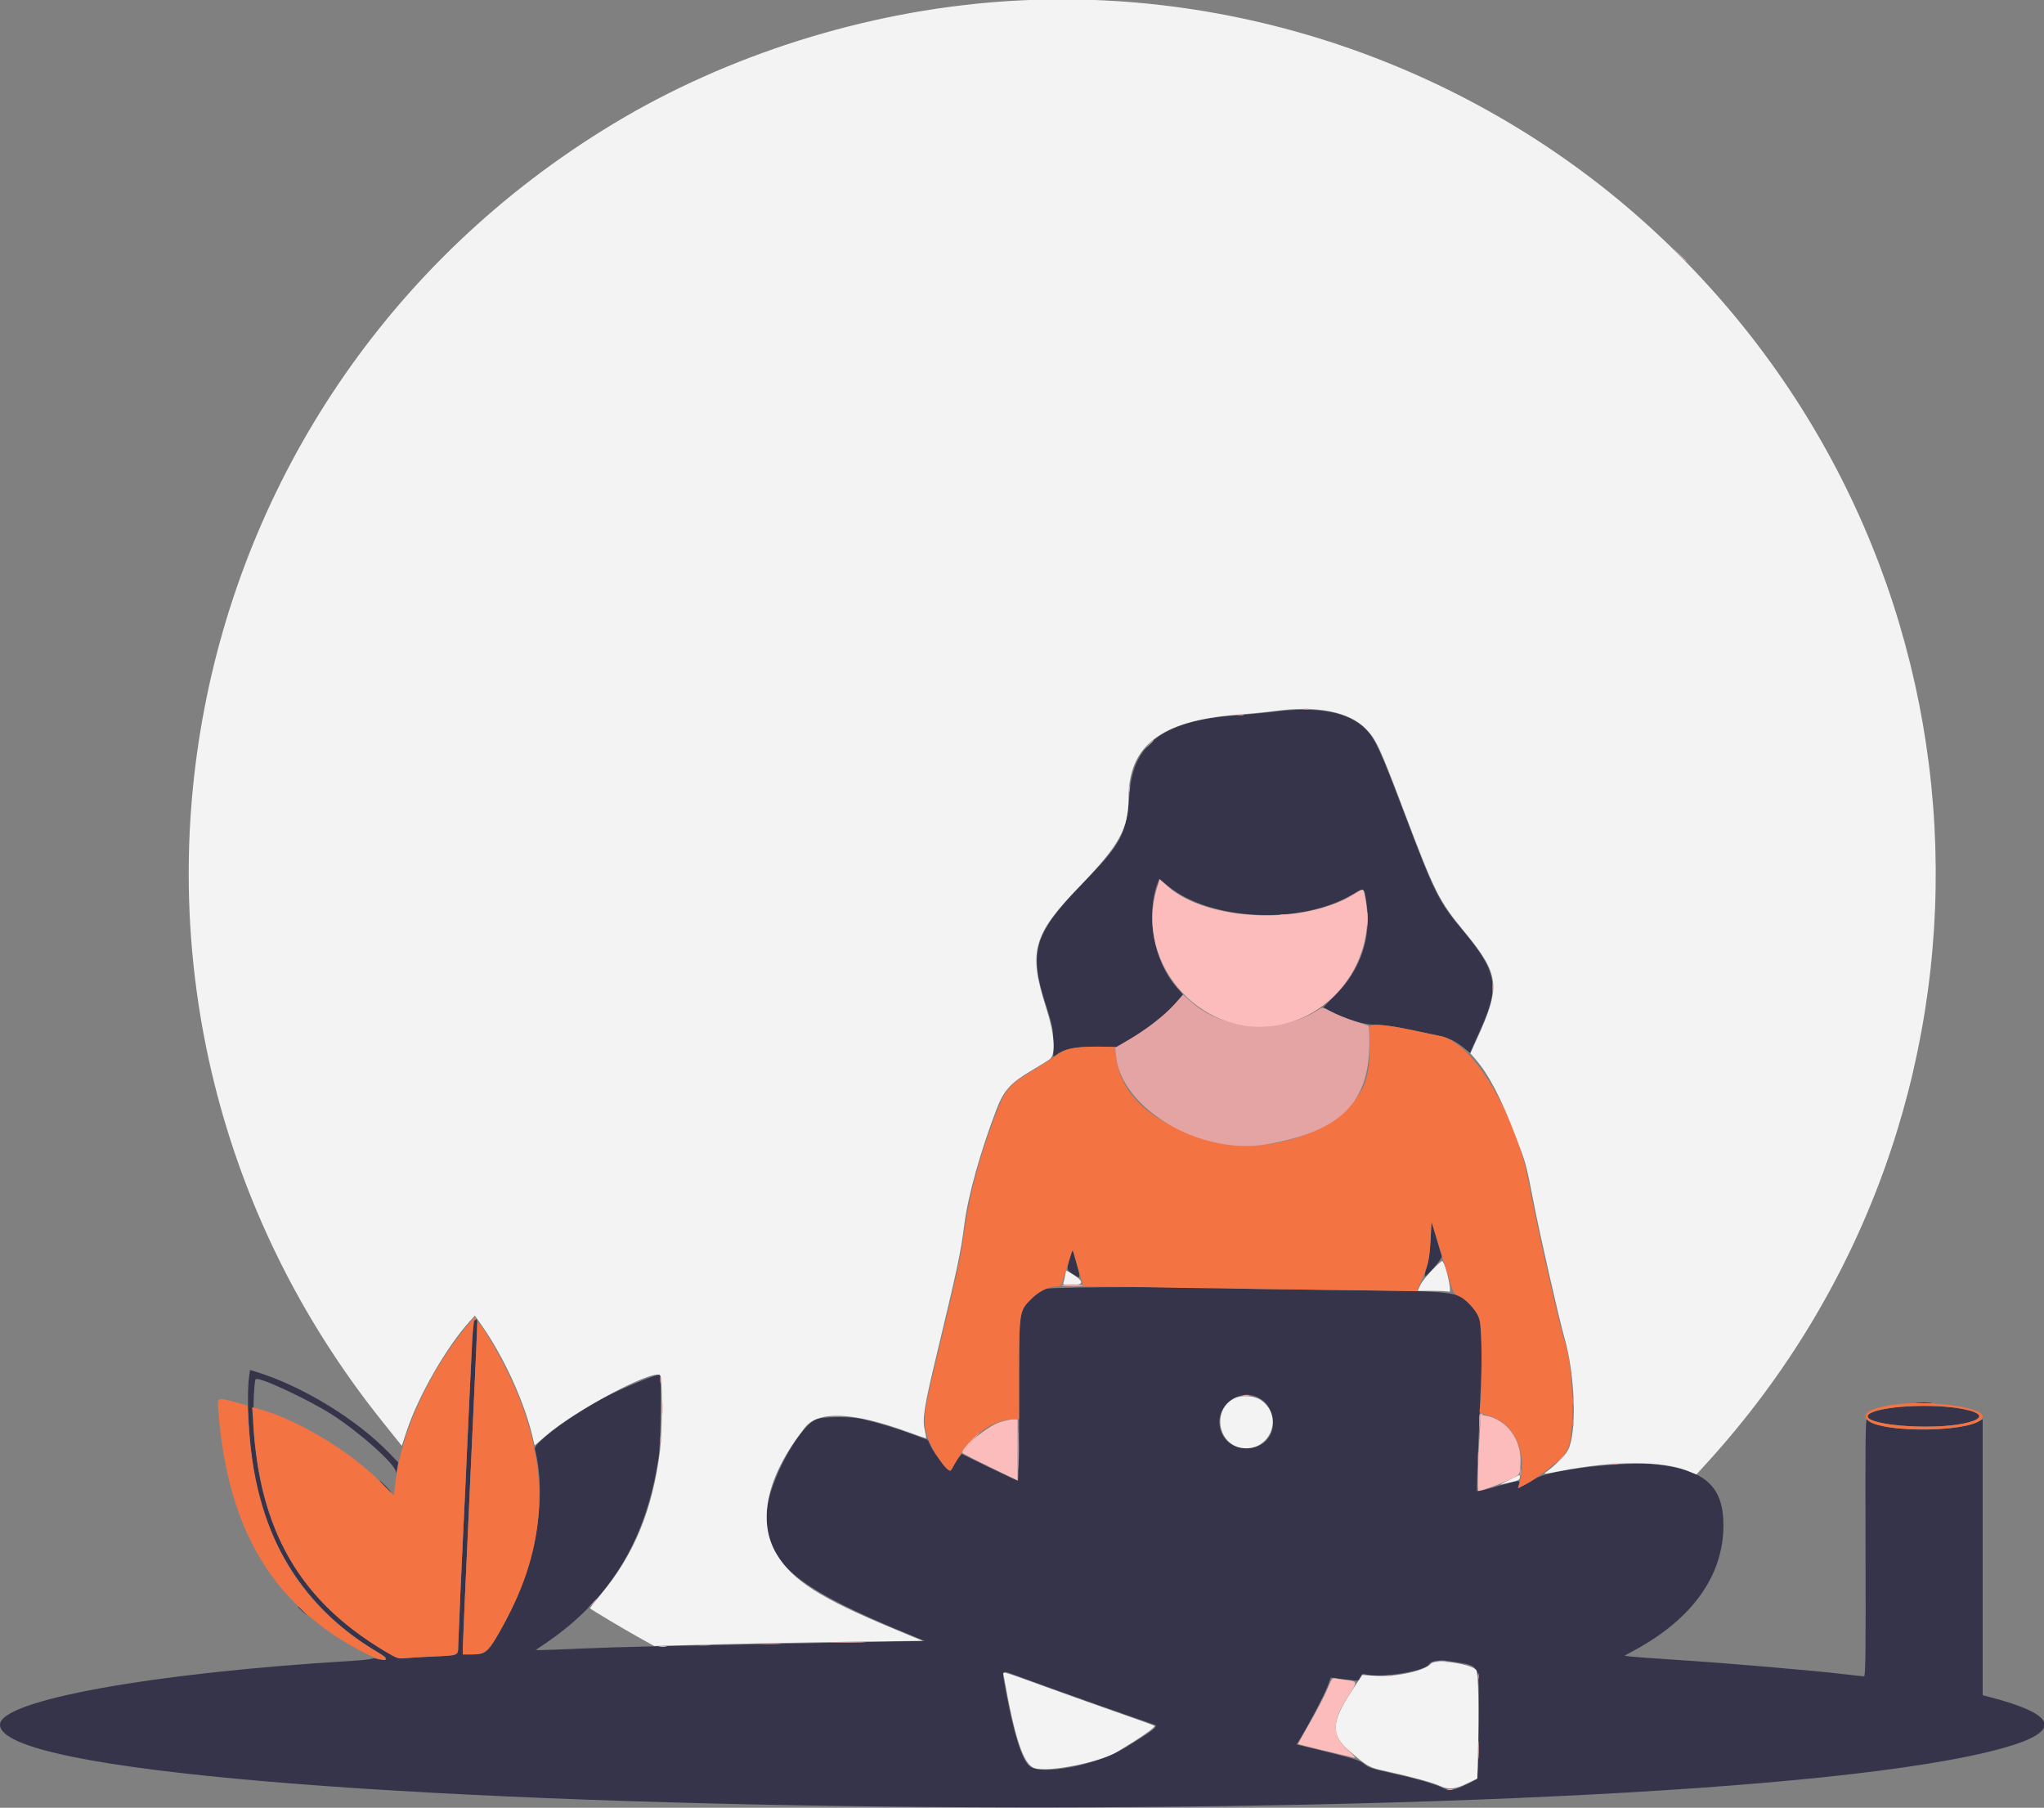 <svg id="svg" version="1.1" xmlns="http://www.w3.org/2000/svg" xmlns:xlink="http://www.w3.org/1999/xlink" width="400" height="353.714" viewBox="0, 0, 400,353.714"><rect x="0" y="0" width="400" height="353.714" fill="#808080" stroke="none"/><g id="svgg"><path id="path0" d="M248.901 139.301 C 247.276 139.510,243.977 139.824,241.572 140.000 C 228.009 140.989,221.835 145.453,221.098 154.800 C 220.423 163.369,219.708 164.765,211.841 172.881 C 202.401 182.619,201.308 186.138,204.576 196.286 C 205.980 200.646,206.096 201.217,206.118 203.884 L 206.143 206.769 207.143 206.113 C 208.635 205.133,210.580 204.801,214.813 204.804 L 218.627 204.807 220.385 203.788 C 224.539 201.382,228.695 198.083,230.591 195.690 L 231.477 194.571 230.287 193.219 C 225.748 188.063,224.134 179.124,226.580 172.691 L 226.854 171.971 228.626 173.405 C 237.101 180.263,254.803 180.986,264.880 174.886 C 267.022 173.589,266.980 173.557,267.443 176.818 C 268.385 183.454,266.248 189.761,261.409 194.625 L 258.939 197.107 260.555 197.968 C 263.375 199.471,267.024 200.533,269.429 200.551 C 270.607 200.560,273.114 200.893,275.000 201.292 C 276.886 201.691,279.457 202.220,280.714 202.468 C 283.292 202.977,284.734 203.622,286.500 205.053 L 287.714 206.038 287.972 205.376 C 288.114 205.012,288.871 203.300,289.655 201.571 C 293.546 192.986,293.044 190.181,286.137 181.901 C 281.519 176.367,280.688 174.700,274.863 159.286 C 270.195 146.935,269.063 144.464,267.230 142.632 C 263.847 139.248,257.827 138.154,248.901 139.301 M279.927 242.634 C 279.826 245.002,279.590 246.724,279.204 247.929 C 278.889 248.911,278.736 249.714,278.863 249.714 C 279.316 249.714,282.300 246.163,282.158 245.793 C 282.078 245.586,281.612 244.037,281.122 242.351 C 280.632 240.665,280.197 239.250,280.154 239.206 C 280.112 239.161,280.010 240.704,279.927 242.634 M209.326 246.225 C 208.697 248.467,208.694 248.456,210.006 249.323 C 211.508 250.317,211.526 250.265,210.712 247.305 C 209.851 244.175,209.892 244.207,209.326 246.225 M204.579 252.192 C 203.839 252.464,202.688 253.274,201.844 254.119 C 199.360 256.603,199.429 256.037,199.429 274.051 C 199.429 282.666,199.318 289.714,199.183 289.714 C 199.048 289.714,196.518 288.538,193.562 287.100 L 188.186 284.486 187.528 285.311 C 187.166 285.765,186.723 286.491,186.543 286.925 C 186.363 287.359,186.116 287.714,185.994 287.714 C 185.519 287.714,182.868 284.502,182.237 283.161 L 181.571 281.748 178.429 280.588 C 175.391 279.466,172.127 278.474,168.857 277.677 C 166.449 277.090,160.659 277.160,159.508 277.789 C 155.982 279.716,150.489 290.091,150.093 295.571 C 149.372 305.532,155.138 310.496,178.563 320.083 L 180.984 321.074 171.278 321.259 C 165.939 321.360,155.271 321.574,147.571 321.733 C 139.871 321.893,130.421 322.086,126.571 322.162 C 122.721 322.239,116.807 322.425,113.429 322.577 C 110.050 322.728,106.731 322.853,106.053 322.854 L 104.821 322.857 106.768 321.535 C 119.443 312.922,126.469 301.327,128.902 285.000 C 129.290 282.401,129.459 269.363,129.109 269.014 C 128.827 268.732,122.592 271.250,118.849 273.159 C 112.416 276.438,104.378 282.329,104.681 283.542 C 107.404 294.436,104.238 309.114,96.532 321.315 C 95.199 323.425,94.685 323.714,92.267 323.714 L 90.571 323.714 90.572 322.357 C 90.572 321.611,91.215 307.114,92.000 290.143 C 93.660 254.260,93.534 258.286,93.000 258.286 C 92.764 258.286,92.570 258.446,92.569 258.643 C 92.567 258.839,92.444 261.507,92.294 264.571 C 91.830 274.079,91.634 278.292,91.000 292.429 C 90.916 294.314,90.783 297.079,90.704 298.571 C 90.477 302.923,89.735 319.677,89.677 321.781 C 89.615 324.052,90.028 323.876,84.143 324.143 C 82.100 324.236,79.850 324.377,79.143 324.458 C 77.968 324.591,77.624 324.464,75.143 322.975 C 59.226 313.428,51.280 300.254,49.737 280.857 C 49.452 277.277,49.652 270.252,50.050 269.854 C 50.603 269.301,60.198 273.747,64.857 276.716 C 70.339 280.208,77.392 286.511,77.464 287.982 C 77.485 288.412,77.590 288.184,77.719 287.429 L 77.938 286.143 76.183 284.324 C 69.769 277.678,59.154 271.201,50.105 268.412 L 48.924 268.048 48.741 269.428 C 48.225 273.318,48.684 282.080,49.720 288.143 C 52.281 303.129,60.725 315.446,73.735 323.175 C 75.747 324.370,75.780 324.408,74.996 324.618 C 74.554 324.736,73.995 324.723,73.754 324.588 C 73.513 324.453,73.052 324.440,72.729 324.560 C 72.407 324.679,70.664 324.866,68.857 324.974 C 29.611 327.333,-0.000 332.703,-0.000 337.461 C 0.000 356.137,328.177 359.948,392.045 342.014 C 403.656 338.754,402.738 335.509,389.214 332.007 L 388.000 331.692 388.000 304.696 L 388.000 277.700 387.071 278.185 C 382.776 280.431,367.018 280.101,365.357 277.730 C 365.070 277.320,365.015 282.227,365.076 302.610 C 365.137 322.942,365.080 327.999,364.790 327.997 C 364.591 327.996,362.821 327.806,360.857 327.576 C 354.517 326.832,338.677 325.470,329.143 324.848 C 324.036 324.515,319.418 324.178,318.881 324.100 L 317.904 323.956 319.924 322.860 C 331.176 316.754,337.218 308.293,337.266 298.571 C 337.305 290.914,333.776 287.647,324.286 286.553 C 318.099 285.840,302.835 287.625,300.392 289.347 C 299.941 289.665,299.008 290.210,298.320 290.559 L 297.068 291.192 297.260 290.428 C 297.488 289.522,297.536 289.517,292.347 290.994 C 290.573 291.499,289.084 291.835,289.037 291.742 C 288.957 291.582,289.182 284.975,289.545 276.857 C 290.325 259.387,290.219 258.012,287.897 255.493 C 285.270 252.643,285.355 252.654,263.286 252.426 C 253.386 252.324,244.450 252.197,243.429 252.143 C 235.412 251.718,205.767 251.755,204.579 252.192 M246.868 273.830 C 248.809 275.115,249.685 278.149,248.757 280.371 C 247.081 284.381,240.924 284.439,239.118 280.462 C 236.930 275.643,242.459 270.912,246.868 273.830 M375.223 274.496 C 375.974 274.555,377.131 274.554,377.794 274.494 C 378.457 274.435,377.843 274.386,376.429 274.387 C 375.014 274.388,374.472 274.437,375.223 274.496 M373.286 275.168 C 368.804 275.408,365.215 276.359,365.506 277.231 C 366.223 279.383,382.710 279.854,386.615 277.834 C 389.717 276.230,382.061 274.699,373.286 275.168 M75.286 290.857 C 75.899 291.486,76.466 292.000,76.545 292.000 C 76.623 292.000,76.185 291.486,75.571 290.857 C 74.958 290.229,74.391 289.714,74.313 289.714 C 74.234 289.714,74.672 290.229,75.286 290.857 M58.286 314.375 C 58.286 314.424,58.704 314.842,59.214 315.304 L 60.143 316.143 59.304 315.214 C 58.521 314.349,58.286 314.154,58.286 314.375 M284.320 325.123 C 289.771 326.016,289.435 325.301,289.398 335.929 C 289.381 340.761,289.284 345.485,289.183 346.428 L 289.000 348.141 287.143 349.068 C 284.556 350.360,283.636 350.490,282.187 349.769 C 280.618 348.988,277.077 347.979,272.020 346.871 C 268.645 346.132,267.730 345.822,266.977 345.161 C 266.210 344.488,265.032 344.102,259.899 342.841 L 253.741 341.329 254.450 340.164 C 256.235 337.231,259.140 331.688,259.753 330.048 L 260.429 328.239 261.786 328.405 C 262.532 328.497,263.758 328.650,264.511 328.747 C 265.792 328.911,265.901 328.874,266.227 328.157 C 266.510 327.536,266.697 327.431,267.217 327.601 C 269.730 328.425,278.754 327.036,279.581 325.699 C 280.077 324.896,281.716 324.697,284.320 325.123 M208.143 331.199 C 212.071 332.610,217.536 334.542,220.286 335.492 C 223.036 336.441,225.599 337.336,225.982 337.480 C 226.750 337.768,225.556 338.688,220.122 342.000 C 214.538 345.403,203.732 347.465,201.467 345.560 C 199.989 344.316,198.355 339.154,196.854 330.984 C 196.026 326.478,195.877 326.747,198.643 327.765 C 199.939 328.242,204.214 329.787,208.143 331.199 " stroke="none" fill="#35344b" fill-rule="evenodd"></path><path id="path1" d="M268.567 200.576 C 267.967 200.720,267.865 200.898,267.911 201.730 C 268.246 207.871,267.857 210.816,266.367 213.429 C 261.980 221.116,249.186 225.850,238.981 223.561 C 226.453 220.751,219.244 214.803,218.383 206.564 L 218.204 204.857 216.745 204.815 C 211.100 204.651,208.494 205.072,206.780 206.426 C 206.115 206.951,204.157 208.232,202.429 209.273 C 197.251 212.390,196.688 213.080,194.489 219.000 C 191.333 227.498,189.594 234.283,188.450 242.571 C 187.957 246.144,187.110 250.018,184.047 262.714 C 180.594 277.030,180.534 277.434,181.406 280.789 C 182.086 283.409,185.508 288.462,186.083 287.696 C 186.134 287.627,186.742 286.607,187.433 285.429 C 190.042 280.982,194.018 277.992,197.629 277.762 L 199.429 277.648 199.429 268.018 C 199.429 256.775,199.479 256.484,201.839 254.124 C 203.312 252.651,205.269 251.714,206.874 251.714 C 207.596 251.714,207.698 251.550,208.419 249.214 C 208.844 247.839,209.356 246.200,209.557 245.571 L 209.922 244.429 210.264 245.714 C 210.453 246.421,210.924 248.061,211.312 249.357 L 212.018 251.714 217.366 251.734 C 220.308 251.745,223.486 251.798,224.429 251.851 C 225.371 251.904,232.571 252.025,240.429 252.119 C 248.286 252.213,259.793 252.372,266.000 252.472 L 277.286 252.653 278.186 250.541 C 279.514 247.424,279.780 246.217,279.970 242.429 L 280.143 239.000 281.232 242.571 C 281.831 244.536,282.795 247.712,283.375 249.630 C 284.392 252.996,284.465 253.133,285.470 253.588 C 286.916 254.243,288.712 256.160,289.453 257.842 C 290.046 259.186,290.130 272.642,289.565 275.757 C 289.447 276.411,289.585 276.503,291.551 277.081 C 296.507 278.539,299.117 284.673,297.273 290.526 L 297.062 291.195 298.317 290.563 C 301.235 289.092,305.913 285.264,306.734 283.676 C 308.298 280.651,307.940 267.381,306.158 262.329 C 305.237 259.719,300.340 238.089,299.130 231.286 C 296.797 218.173,288.107 203.807,281.841 202.706 C 281.221 202.597,279.043 202.141,277.000 201.693 C 272.680 200.746,269.571 200.334,268.567 200.576 M90.859 260.056 C 83.692 269.016,78.575 280.339,77.411 289.810 L 77.066 292.621 74.343 289.866 C 68.296 283.750,57.550 277.386,50.173 275.551 L 49.345 275.346 49.542 278.459 C 50.882 299.622,58.608 313.057,75.143 322.975 C 77.624 324.464,77.968 324.591,79.143 324.458 C 79.850 324.377,82.100 324.236,84.143 324.143 C 90.028 323.876,89.615 324.052,89.677 321.781 C 89.735 319.677,90.477 302.923,90.704 298.571 C 90.783 297.079,90.916 294.314,91.000 292.429 C 91.522 280.801,91.724 276.362,91.860 273.571 C 91.944 271.843,92.142 267.729,92.300 264.429 C 92.461 261.067,92.709 258.387,92.865 258.333 C 93.190 258.222,93.244 257.709,92.929 257.726 C 92.811 257.732,91.880 258.781,90.859 260.056 M93.428 258.873 C 93.428 259.100,92.785 273.171,92.000 290.143 C 91.215 307.114,90.572 321.611,90.572 322.357 L 90.571 323.714 92.267 323.714 C 95.209 323.714,95.700 323.220,99.128 316.793 C 107.513 301.072,107.650 285.692,99.555 268.898 C 97.056 263.713,93.430 257.780,93.428 258.873 M42.723 275.929 C 44.482 299.338,53.498 314.318,71.286 323.389 C 75.228 325.399,77.190 325.228,73.735 323.175 C 57.968 313.808,49.886 299.400,48.633 278.429 L 48.429 275.000 46.143 274.381 C 42.412 273.370,42.526 273.318,42.723 275.929 M369.714 274.976 C 365.976 275.640,364.512 276.523,365.294 277.639 C 367.423 280.679,388.000 280.229,388.000 277.143 C 388.000 275.188,376.310 273.803,369.714 274.976 M383.328 275.555 C 388.684 276.442,388.661 277.769,383.274 278.708 C 377.221 279.764,366.040 278.834,365.506 277.231 C 364.923 275.485,376.394 274.406,383.328 275.555 " stroke="none" fill="#f37343" fill-rule="evenodd"></path><path id="path2" d="M195.714 0.321 C 169.298 2.251,142.408 10.729,120.143 24.147 C 30.931 77.907,9.698 196.778,74.782 278.090 L 78.628 282.894 79.610 279.947 C 81.901 273.076,87.337 263.613,91.884 258.580 L 92.930 257.421 94.286 259.354 C 98.520 265.389,102.506 274.061,104.128 280.768 L 104.624 282.821 106.835 280.911 C 112.711 275.834,127.916 267.801,129.206 269.092 C 129.639 269.525,129.611 280.235,129.167 283.783 C 127.714 295.408,124.151 304.083,117.598 311.951 C 116.377 313.417,115.422 314.656,115.475 314.704 C 115.832 315.027,122.136 318.791,124.796 320.269 L 128.020 322.061 140.224 321.737 C 146.937 321.558,158.755 321.331,166.487 321.232 L 180.546 321.051 174.773 318.648 C 160.548 312.725,155.093 309.247,152.016 304.138 C 148.081 297.603,150.029 288.820,157.522 279.316 C 160.140 275.995,166.869 276.269,177.521 280.130 C 179.491 280.844,181.159 281.429,181.228 281.429 C 181.297 281.429,181.180 280.689,180.969 279.786 C 180.465 277.635,180.824 275.373,183.301 265.062 C 187.419 247.922,187.993 245.222,188.718 239.571 C 189.440 233.947,191.859 225.300,195.021 217.040 C 196.437 213.343,197.745 211.898,201.892 209.454 C 203.601 208.446,205.214 207.439,205.476 207.217 C 206.658 206.211,206.364 202.304,204.719 197.170 C 201.194 186.163,202.098 182.901,211.318 173.377 C 219.055 165.385,220.837 162.157,220.852 156.110 C 220.877 145.888,227.161 141.046,241.944 139.858 C 244.882 139.622,248.314 139.287,249.571 139.113 C 257.765 137.984,264.149 139.274,267.406 142.717 C 269.337 144.759,270.072 146.345,274.474 157.971 C 280.885 174.902,281.518 176.169,286.754 182.524 C 293.452 190.653,293.716 193.051,289.039 203.263 L 287.741 206.098 288.632 207.113 C 291.305 210.157,293.747 214.825,296.645 222.429 C 298.653 227.699,298.644 227.666,300.154 235.429 C 301.385 241.763,305.154 258.309,306.141 261.714 C 308.247 268.985,308.620 280.258,306.868 283.692 C 306.348 284.713,304.374 286.719,302.732 287.897 C 301.896 288.498,301.904 288.497,305.304 287.831 C 315.675 285.796,325.257 285.781,330.236 287.793 L 331.986 288.499 334.226 286.035 C 396.381 217.661,393.179 112.812,326.965 48.286 C 292.254 14.459,243.924 -3.203,195.714 0.321 M280.255 248.508 C 279.234 249.564,278.182 250.911,277.918 251.500 L 277.438 252.571 280.219 252.575 C 281.749 252.577,283.277 252.653,283.615 252.744 C 284.183 252.896,282.946 247.422,282.257 246.733 C 282.177 246.653,281.276 247.452,280.255 248.508 M208.443 249.594 C 208.338 250.154,208.182 250.796,208.096 251.020 C 207.969 251.349,208.308 251.429,209.827 251.429 C 212.275 251.429,212.161 250.630,209.489 249.074 L 208.634 248.576 208.443 249.594 M241.380 273.706 C 237.208 275.974,238.338 282.602,243.016 283.303 C 248.409 284.112,251.290 277.396,246.966 274.098 C 245.579 273.040,242.946 272.855,241.380 273.706 M295.286 289.586 C 294.186 290.132,293.479 290.529,293.714 290.468 C 293.950 290.408,294.882 290.193,295.786 289.991 C 297.058 289.706,297.429 289.505,297.429 289.097 C 297.429 288.808,297.396 288.576,297.357 288.583 C 297.318 288.589,296.386 289.040,295.286 289.586 M280.055 325.505 C 278.893 326.905,273.231 328.157,269.224 327.900 L 266.590 327.731 264.470 330.937 C 260.476 336.974,260.383 339.464,264.032 342.588 C 267.654 345.687,267.935 345.844,271.143 346.535 C 275.845 347.548,280.505 348.823,281.893 349.476 C 283.497 350.230,284.849 350.078,287.305 348.869 L 289.114 347.978 289.219 343.632 C 289.438 334.502,289.305 327.254,288.911 326.779 C 287.887 325.545,280.860 324.535,280.055 325.505 M196.464 328.071 C 198.605 340.213,200.279 345.227,202.437 345.953 C 205.060 346.837,215.067 344.875,218.571 342.791 C 223.139 340.074,226.286 337.880,225.914 337.672 C 225.687 337.545,222.689 336.462,219.251 335.266 C 215.813 334.069,209.305 331.752,204.790 330.117 C 195.256 326.664,196.259 326.910,196.464 328.071 " stroke="none" fill="#f3f3f3" fill-rule="evenodd"></path><path id="path3" d="M328.559 49.786 C 329.743 51.047,330.000 51.274,330.000 51.059 C 330.000 51.014,329.389 50.403,328.643 49.702 L 327.286 48.429 328.559 49.786 M255.075 138.774 C 255.430 138.842,255.944 138.839,256.218 138.768 C 256.491 138.696,256.200 138.640,255.571 138.643 C 254.943 138.647,254.719 138.705,255.075 138.774 M242.218 139.916 C 242.573 139.985,243.087 139.982,243.360 139.911 C 243.634 139.839,243.343 139.783,242.714 139.786 C 242.086 139.790,241.862 139.848,242.218 139.916 M224.696 145.786 L 223.857 146.714 224.786 145.875 C 225.296 145.414,225.714 144.996,225.714 144.947 C 225.714 144.726,225.479 144.920,224.696 145.786 M220.923 154.286 C 220.923 154.836,220.982 155.061,221.054 154.786 C 221.126 154.511,221.126 154.061,221.054 153.786 C 220.982 153.511,220.923 153.736,220.923 154.286 M267.527 179.857 C 267.528 181.114,267.578 181.593,267.638 180.921 C 267.698 180.249,267.698 179.220,267.636 178.635 C 267.575 178.050,267.525 178.600,267.527 179.857 M250.643 179.054 C 250.918 179.126,251.368 179.126,251.643 179.054 C 251.918 178.982,251.693 178.923,251.143 178.923 C 250.593 178.923,250.368 178.982,250.643 179.054 M292.082 193.286 C 292.084 194.071,292.139 194.359,292.205 193.925 C 292.271 193.490,292.269 192.847,292.201 192.496 C 292.133 192.145,292.080 192.500,292.082 193.286 M229.766 196.582 C 227.712 198.847,224.361 201.432,220.758 203.529 L 218.231 205.000 218.396 206.635 C 219.447 217.040,235.125 226.173,248.004 223.882 C 263.228 221.174,268.633 215.155,267.911 201.714 L 267.857 200.714 265.050 199.791 C 263.506 199.283,261.470 198.456,260.527 197.953 C 258.848 197.058,258.795 197.049,258.048 197.538 C 250.604 202.409,239.512 201.730,233.094 196.010 L 231.539 194.625 229.766 196.582 M207.714 251.500 C 207.714 251.618,208.679 251.714,209.857 251.714 C 211.036 251.714,212.000 251.618,212.000 251.500 C 212.000 251.382,211.036 251.286,209.857 251.286 C 208.679 251.286,207.714 251.382,207.714 251.500 M129.209 270.000 C 129.209 270.550,129.268 270.775,129.340 270.500 C 129.412 270.225,129.412 269.775,129.340 269.500 C 129.268 269.225,129.209 269.450,129.209 270.000 M307.800 274.000 C 307.800 274.864,307.853 275.218,307.919 274.786 C 307.984 274.354,307.984 273.646,307.919 273.214 C 307.853 272.782,307.800 273.136,307.800 274.000 M243.360 273.059 C 243.716 273.128,244.230 273.125,244.503 273.053 C 244.776 272.982,244.486 272.926,243.857 272.929 C 243.229 272.932,243.005 272.991,243.360 273.059 M129.527 275.571 C 129.528 276.829,129.578 277.307,129.638 276.635 C 129.698 275.963,129.698 274.935,129.636 274.350 C 129.575 273.764,129.525 274.314,129.527 275.571 M289.480 278.214 L 289.532 279.857 289.641 278.434 C 289.702 277.651,289.903 276.914,290.090 276.796 C 290.316 276.652,290.263 276.579,289.929 276.576 C 289.504 276.572,289.436 276.819,289.480 278.214 M162.932 277.062 C 163.367 277.128,164.010 277.126,164.361 277.058 C 164.712 276.990,164.357 276.937,163.571 276.939 C 162.786 276.941,162.498 276.996,162.932 277.062 M307.786 278.429 C 307.790 279.057,307.848 279.281,307.916 278.925 C 307.985 278.570,307.982 278.056,307.911 277.782 C 307.839 277.509,307.783 277.800,307.786 278.429 M199.264 283.714 C 199.264 287.093,199.306 288.475,199.356 286.786 C 199.407 285.096,199.407 282.332,199.356 280.643 C 199.306 278.954,199.264 280.336,199.264 283.714 M190.286 281.571 C 189.592 282.279,189.088 282.857,189.167 282.857 C 189.245 282.857,189.877 282.279,190.571 281.571 C 191.265 280.864,191.769 280.286,191.690 280.286 C 191.612 280.286,190.980 280.864,190.286 281.571 M129.209 281.714 C 129.209 282.264,129.268 282.489,129.340 282.214 C 129.412 281.939,129.412 281.489,129.340 281.214 C 129.268 280.939,129.209 281.164,129.209 281.714 M289.237 285.286 C 289.238 286.386,289.290 286.801,289.351 286.208 C 289.413 285.615,289.412 284.715,289.349 284.208 C 289.286 283.701,289.235 284.186,289.237 285.286 M305.127 285.643 L 304.143 286.714 305.214 285.730 C 306.212 284.813,306.417 284.571,306.199 284.571 C 306.151 284.571,305.669 285.054,305.127 285.643 M315.500 286.483 C 315.775 286.555,316.225 286.555,316.500 286.483 C 316.775 286.411,316.550 286.352,316.000 286.352 C 315.450 286.352,315.225 286.411,315.500 286.483 M297.501 288.143 C 297.504 288.771,297.562 288.995,297.631 288.640 C 297.699 288.284,297.696 287.770,297.625 287.497 C 297.553 287.224,297.497 287.514,297.501 288.143 M115.839 313.786 L 115.000 314.714 115.929 313.875 C 116.794 313.093,116.988 312.857,116.768 312.857 C 116.719 312.857,116.301 313.275,115.839 313.786 M163.214 321.356 C 164.746 321.407,167.254 321.407,168.786 321.356 C 170.318 321.304,169.064 321.262,166.000 321.262 C 162.936 321.262,161.682 321.304,163.214 321.356 M149.083 321.640 C 150.071 321.696,151.614 321.696,152.511 321.639 C 153.409 321.583,152.600 321.537,150.714 321.538 C 148.829 321.538,148.094 321.584,149.083 321.640 M136.500 321.923 C 137.168 321.984,138.261 321.984,138.929 321.923 C 139.596 321.863,139.050 321.814,137.714 321.814 C 136.379 321.814,135.832 321.863,136.500 321.923 M129.071 322.202 C 129.425 322.270,130.004 322.270,130.357 322.202 C 130.711 322.134,130.421 322.078,129.714 322.078 C 129.007 322.078,128.718 322.134,129.071 322.202 M281.504 325.062 C 281.938 325.128,282.581 325.126,282.932 325.058 C 283.284 324.990,282.929 324.937,282.143 324.939 C 281.357 324.941,281.070 324.996,281.504 325.062 M289.209 328.000 C 289.209 328.550,289.268 328.775,289.340 328.500 C 289.412 328.225,289.412 327.775,289.340 327.500 C 289.268 327.225,289.209 327.450,289.209 328.000 M271.500 327.911 C 271.775 327.983,272.225 327.983,272.500 327.911 C 272.775 327.839,272.550 327.781,272.000 327.781 C 271.450 327.781,271.225 327.839,271.500 327.911 M289.247 342.429 C 289.248 344.000,289.296 344.606,289.354 343.776 C 289.412 342.946,289.411 341.660,289.352 340.919 C 289.294 340.178,289.246 340.857,289.247 342.429 M283.214 350.197 C 283.489 350.269,283.939 350.269,284.214 350.197 C 284.489 350.125,284.264 350.066,283.714 350.066 C 283.164 350.066,282.939 350.125,283.214 350.197 " stroke="none" fill="#e4a4a4" fill-rule="evenodd"></path><path id="path4" d="M226.481 173.523 C 221.591 189.037,236.046 204.342,251.714 200.240 C 262.454 197.427,269.427 186.203,267.119 175.443 C 266.749 173.717,266.962 173.745,264.677 175.124 C 254.759 181.106,236.134 180.222,228.487 173.407 L 226.950 172.037 226.481 173.523 M289.609 279.617 C 289.229 285.886,289.092 291.714,289.325 291.712 C 289.955 291.707,293.215 290.534,295.214 289.595 C 297.584 288.481,297.437 288.698,297.557 286.143 C 297.765 281.681,294.871 277.761,290.805 276.998 L 289.780 276.806 289.609 279.617 M195.688 278.256 C 193.338 279.008,188.270 283.101,188.289 284.231 C 188.291 284.339,190.734 285.608,193.718 287.049 L 199.143 289.669 199.143 283.692 L 199.143 277.714 198.214 277.730 C 197.704 277.738,196.567 277.975,195.688 278.256 M260.008 329.912 C 259.190 331.903,257.621 334.907,255.510 338.524 C 254.654 339.991,253.996 341.224,254.048 341.265 C 254.124 341.324,261.695 343.164,264.857 343.892 C 265.418 344.021,265.210 343.731,263.890 342.542 C 260.567 339.549,260.569 336.889,263.901 331.777 C 265.691 329.032,265.685 328.988,263.504 328.727 C 262.598 328.618,261.595 328.467,261.274 328.391 C 260.787 328.276,260.577 328.530,260.008 329.912 " stroke="none" fill="#fcbcbc" fill-rule="evenodd"></path></g></svg>